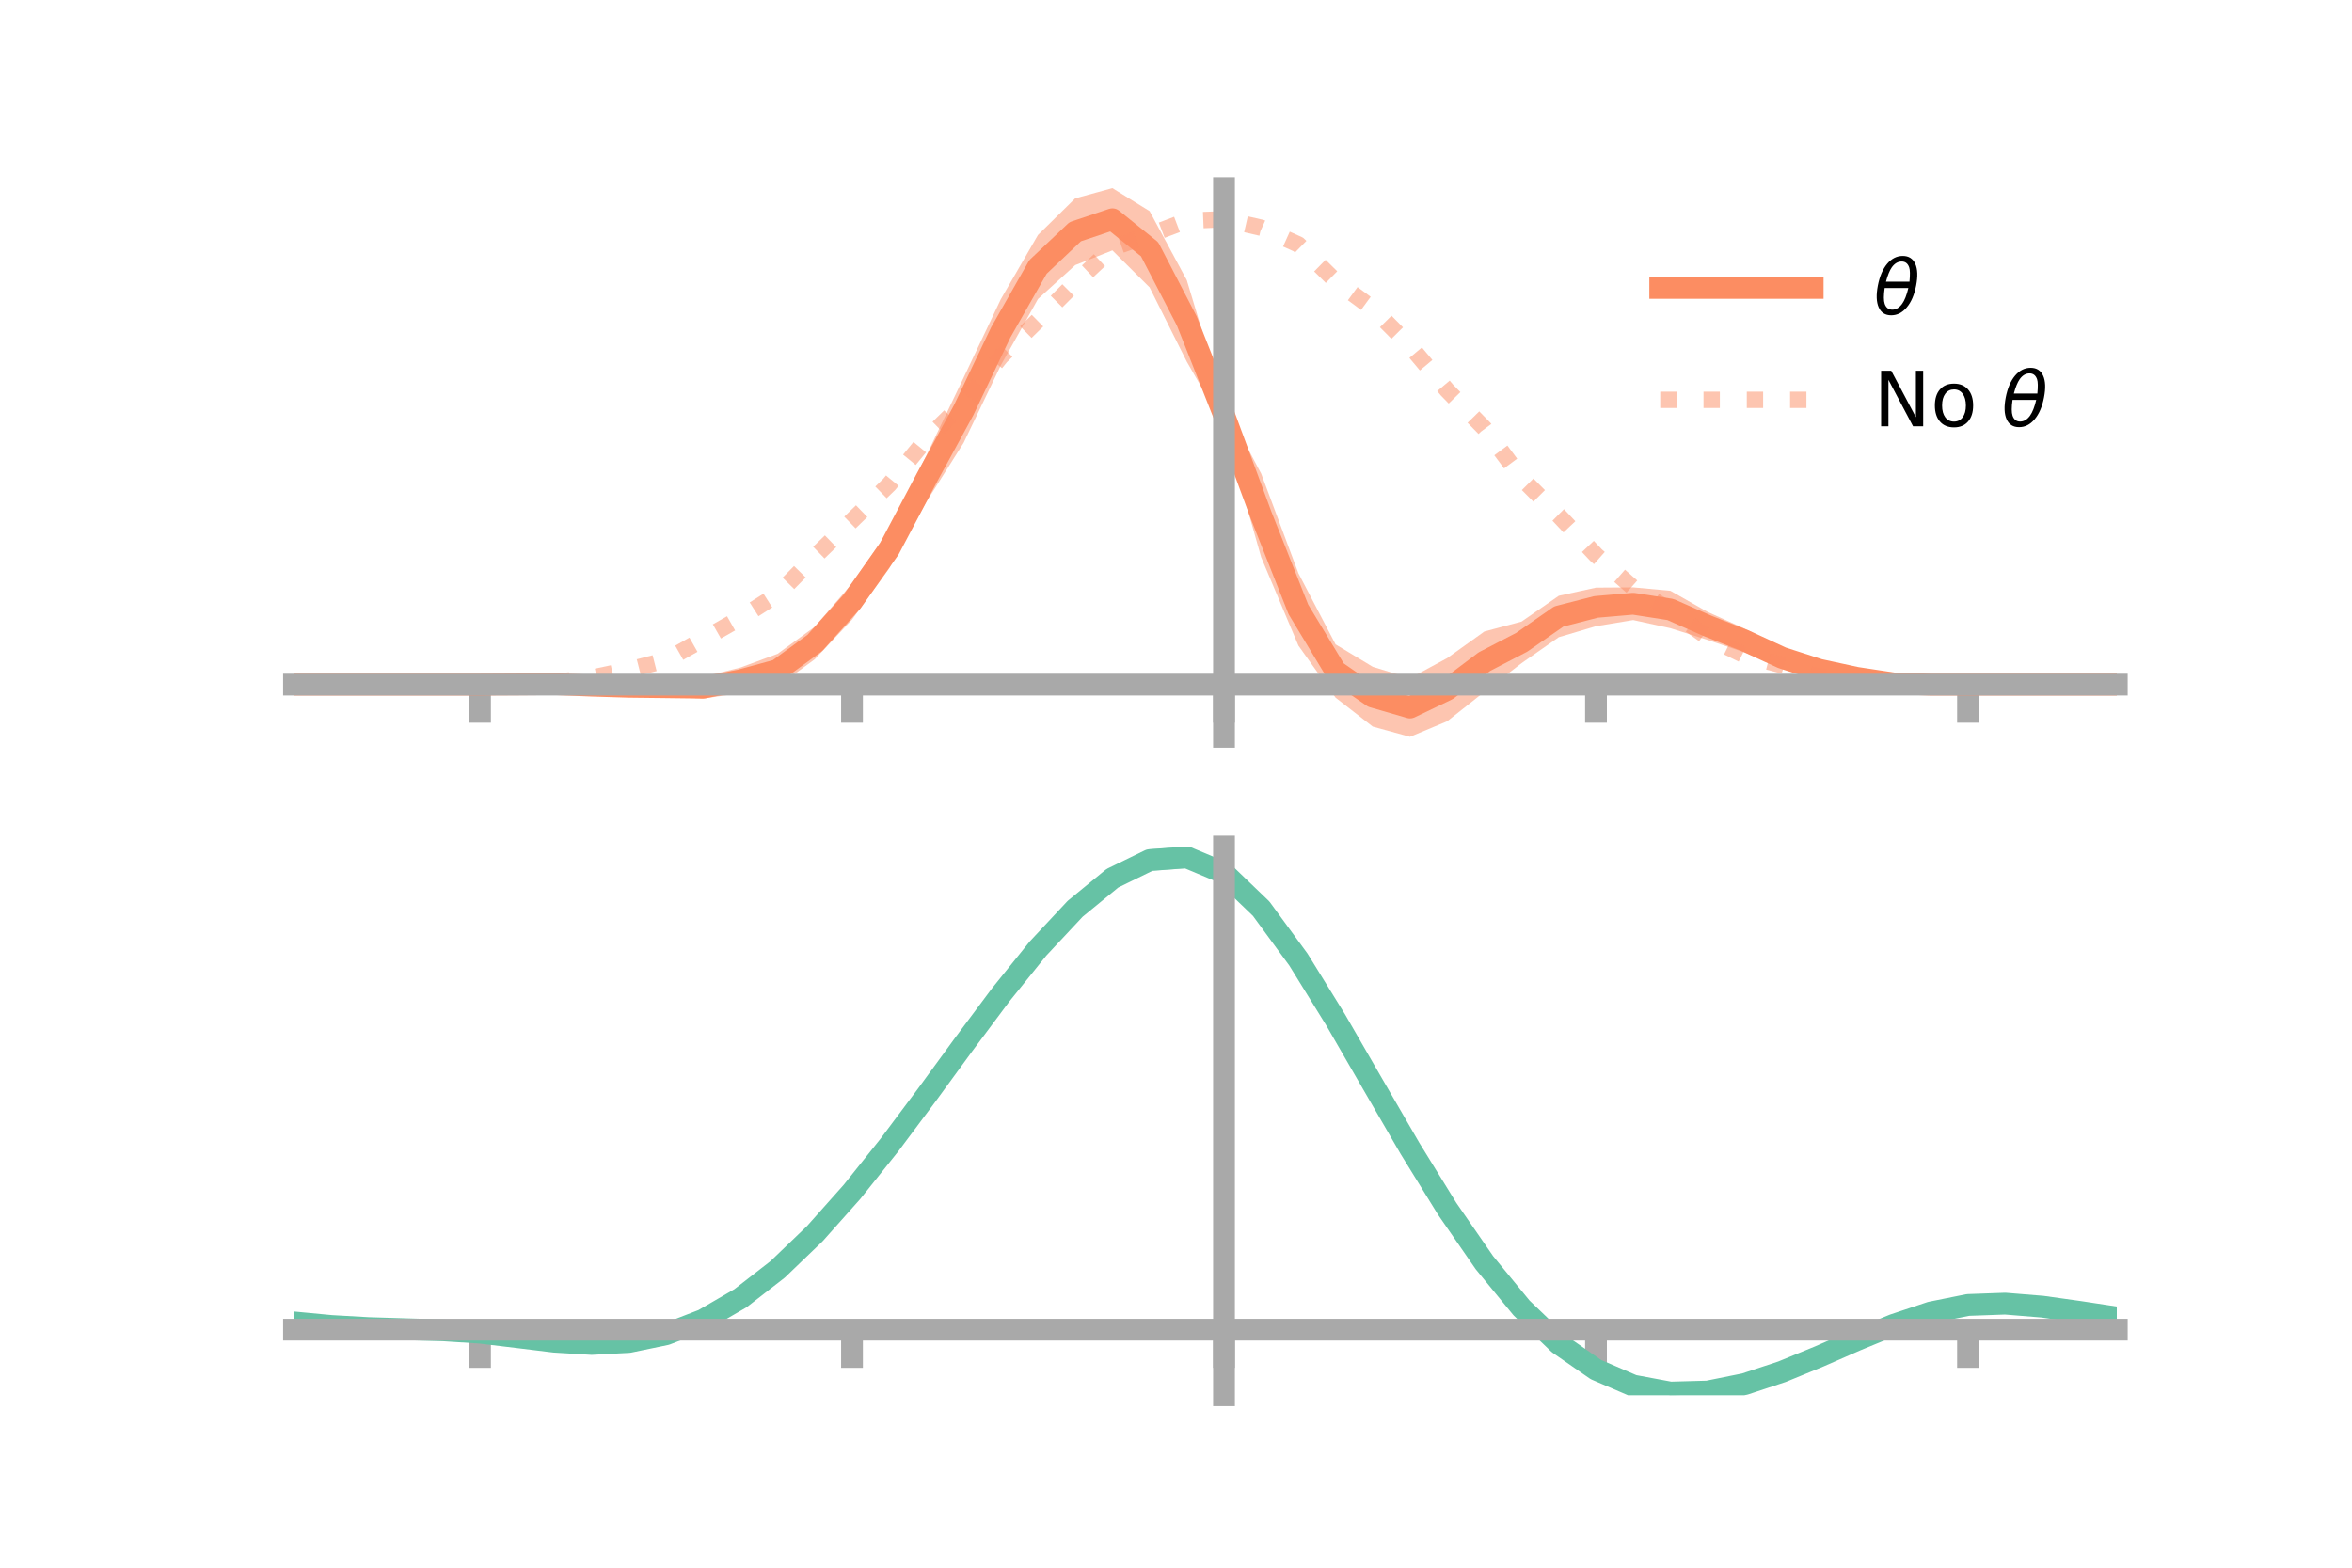 <?xml version="1.0" encoding="utf-8" standalone="no"?>
<!DOCTYPE svg PUBLIC "-//W3C//DTD SVG 1.1//EN"
  "http://www.w3.org/Graphics/SVG/1.1/DTD/svg11.dtd">
<!-- Created with matplotlib (https://matplotlib.org/) -->
<svg height="144pt" version="1.1" viewBox="0 0 216 144" width="216pt" xmlns="http://www.w3.org/2000/svg" xmlns:xlink="http://www.w3.org/1999/xlink">
 <defs>
  <style type="text/css">*{stroke-linecap:butt;stroke-linejoin:round;}</style>
 </defs>
 <g id="figure_1">
  <g id="patch_1">
   <path d="M 0 144 
L 216 144 
L 216 0 
L 0 0 
z
" style="fill:none;"/>
  </g>
  <g id="axes_1">
   <g id="patch_2">
    <path d="M 27 67.68 
L 194.4 67.68 
L 194.4 17.28 
L 27 17.28 
z
" style="fill:none;"/>
   </g>
   <g id="PolyCollection_1">
    <path clip-path="url(#p256a913e30)" d="M 27 62.884 
L 27 62.884 
L 30.416 62.884 
L 33.833 62.884 
L 37.249 62.884 
L 40.665 62.884 
L 44.082 62.882 
L 47.498 62.794 
L 50.914 62.681 
L 54.331 62.652 
L 57.747 62.643 
L 61.163 62.298 
L 64.58 62.159 
L 67.996 61.318 
L 71.412 60.056 
L 74.829 57.568 
L 78.245 53.602 
L 81.661 48.644 
L 85.078 41.832 
L 88.494 34.692 
L 91.91 27.489 
L 95.327 21.58 
L 98.743 18.22 
L 102.159 17.28 
L 105.576 19.394 
L 108.992 25.738 
L 112.408 37.061 
L 115.824 43.509 
L 119.241 52.655 
L 122.657 59.19 
L 126.073 61.251 
L 129.49 62.294 
L 132.906 60.45 
L 136.322 58.005 
L 139.739 57.094 
L 143.155 54.725 
L 146.571 53.979 
L 149.988 53.954 
L 153.404 54.268 
L 156.82 56.207 
L 160.237 57.744 
L 163.653 59.534 
L 167.069 61.026 
L 170.486 61.909 
L 173.902 62.613 
L 177.318 62.815 
L 180.735 62.883 
L 184.151 62.884 
L 187.567 62.884 
L 190.984 62.884 
L 194.4 62.884 
L 194.4 62.884 
L 194.4 62.884 
L 190.984 62.884 
L 187.567 62.884 
L 184.151 62.884 
L 180.735 62.885 
L 177.318 62.955 
L 173.902 62.939 
L 170.486 62.61 
L 167.069 62.016 
L 163.653 61.304 
L 160.237 59.938 
L 156.82 58.78 
L 153.404 57.701 
L 149.988 56.955 
L 146.571 57.518 
L 143.155 58.529 
L 139.739 60.913 
L 136.322 63.546 
L 132.906 66.25 
L 129.49 67.68 
L 126.073 66.742 
L 122.657 64.084 
L 119.241 59.3 
L 115.824 51.19 
L 112.408 39.161 
L 108.992 33.224 
L 105.576 26.399 
L 102.159 23 
L 98.743 24.352 
L 95.327 27.46 
L 91.91 33.561 
L 88.494 40.678 
L 85.078 46.085 
L 81.661 52.205 
L 78.245 56.916 
L 74.829 60.552 
L 71.412 63.055 
L 67.996 63.66 
L 64.58 64.174 
L 61.163 63.95 
L 57.747 63.524 
L 54.331 63.307 
L 50.914 62.999 
L 47.498 62.935 
L 44.082 62.885 
L 40.665 62.884 
L 37.249 62.884 
L 33.833 62.884 
L 30.416 62.884 
L 27 62.884 
z
" style="fill:#fc8d62;fill-opacity:0.5;"/>
   </g>
   <g id="matplotlib.axis_1">
    <g id="xtick_1">
     <g id="line2d_1">
      <defs>
       <path d="M 0 0 
L 0 3.5 
" id="me1608c1514" style="stroke:#a9a9a9;stroke-width:2;"/>
      </defs>
      <g>
       <use style="fill:#a9a9a9;stroke:#a9a9a9;stroke-width:2;" x="44.082" xlink:href="#me1608c1514" y="62.884"/>
      </g>
     </g>
    </g>
    <g id="xtick_2">
     <g id="line2d_2">
      <g>
       <use style="fill:#a9a9a9;stroke:#a9a9a9;stroke-width:2;" x="78.245" xlink:href="#me1608c1514" y="62.884"/>
      </g>
     </g>
    </g>
    <g id="xtick_3">
     <g id="line2d_3">
      <g>
       <use style="fill:#a9a9a9;stroke:#a9a9a9;stroke-width:2;" x="112.408" xlink:href="#me1608c1514" y="62.884"/>
      </g>
     </g>
    </g>
    <g id="xtick_4">
     <g id="line2d_4">
      <g>
       <use style="fill:#a9a9a9;stroke:#a9a9a9;stroke-width:2;" x="146.571" xlink:href="#me1608c1514" y="62.884"/>
      </g>
     </g>
    </g>
    <g id="xtick_5">
     <g id="line2d_5">
      <g>
       <use style="fill:#a9a9a9;stroke:#a9a9a9;stroke-width:2;" x="180.735" xlink:href="#me1608c1514" y="62.884"/>
      </g>
     </g>
    </g>
   </g>
   <g id="matplotlib.axis_2"/>
   <g id="line2d_6">
    <path clip-path="url(#p256a913e30)" d="M 27 62.884 
L 30.416 62.884 
L 33.833 62.884 
L 37.249 62.884 
L 40.665 62.884 
L 44.082 62.883 
L 47.498 62.865 
L 50.914 62.84 
L 54.331 62.98 
L 57.747 63.084 
L 61.163 63.124 
L 64.58 63.167 
L 67.996 62.489 
L 71.412 61.556 
L 74.829 59.06 
L 78.245 55.259 
L 81.661 50.424 
L 85.078 43.958 
L 88.494 37.685 
L 91.91 30.525 
L 95.327 24.52 
L 98.743 21.286 
L 102.159 20.14 
L 105.576 22.897 
L 108.992 29.481 
L 112.408 38.111 
L 115.824 47.349 
L 119.241 55.977 
L 122.657 61.637 
L 126.073 63.997 
L 129.49 64.987 
L 132.906 63.35 
L 136.322 60.776 
L 139.739 59.003 
L 143.155 56.627 
L 146.571 55.748 
L 149.988 55.454 
L 153.404 55.984 
L 156.82 57.494 
L 160.237 58.841 
L 163.653 60.419 
L 167.069 61.521 
L 170.486 62.259 
L 173.902 62.776 
L 177.318 62.885 
L 180.735 62.884 
L 184.151 62.884 
L 187.567 62.884 
L 190.984 62.884 
L 194.4 62.884 
" style="fill:none;stroke:#fc8d62;stroke-linecap:square;stroke-width:2;"/>
   </g>
   <g id="line2d_7">
    <path clip-path="url(#p256a913e30)" d="M 27 62.884 
L 30.416 62.884 
L 33.833 62.884 
L 37.249 62.884 
L 40.665 62.884 
L 44.082 62.884 
L 47.498 62.839 
L 50.914 62.667 
L 54.331 62.25 
L 57.747 61.521 
L 61.163 60.644 
L 64.58 58.714 
L 67.996 56.767 
L 71.412 54.595 
L 74.829 51.119 
L 78.245 47.809 
L 81.661 44.495 
L 85.078 40.331 
L 88.494 37.003 
L 91.91 32.77 
L 95.327 29.407 
L 98.743 25.99 
L 102.159 22.781 
L 105.576 21.569 
L 108.992 20.274 
L 112.408 20.14 
L 115.824 20.92 
L 119.241 22.459 
L 122.657 25.821 
L 126.073 28.332 
L 129.49 31.777 
L 132.906 35.85 
L 136.322 39.341 
L 139.739 43.932 
L 143.155 47.354 
L 146.571 50.987 
L 149.988 53.991 
L 153.404 56.079 
L 156.82 58.535 
L 160.237 60.215 
L 163.653 61.106 
L 167.069 62.118 
L 170.486 62.618 
L 173.902 62.821 
L 177.318 62.893 
L 180.735 62.884 
L 184.151 62.884 
L 187.567 62.884 
L 190.984 62.884 
L 194.4 62.884 
" style="fill:none;stroke:#fc8d62;stroke-dasharray:1.5,2.475;stroke-dashoffset:0;stroke-opacity:0.5;stroke-width:1.5;"/>
   </g>
   <g id="patch_3">
    <path d="M 112.408 67.68 
L 112.408 17.28 
" style="fill:none;stroke:#a9a9a9;stroke-linecap:square;stroke-linejoin:miter;stroke-width:2;"/>
   </g>
   <g id="patch_4">
    <path d="M 194.4 67.68 
L 194.4 17.28 
" style="fill:none;"/>
   </g>
   <g id="patch_5">
    <path d="M 27 62.884 
L 194.4 62.884 
" style="fill:none;stroke:#a9a9a9;stroke-linecap:square;stroke-linejoin:miter;stroke-width:2;"/>
   </g>
   <g id="patch_6">
    <path d="M 27 17.28 
L 194.4 17.28 
" style="fill:none;"/>
   </g>
   <g id="legend_1">
    <g id="line2d_8">
     <path d="M 152.47 26.449 
L 166.47 26.449 
" style="fill:none;stroke:#fc8d62;stroke-linecap:square;stroke-width:2;"/>
    </g>
    <g id="line2d_9"/>
    <g id="text_1">
     <!-- $\theta$ -->
     <g transform="translate(172.07 28.899)scale(0.07 -0.07)">
      <defs>
       <path d="M 45.516 34.672 
L 14.453 34.672 
Q 12.359 20.062 14.5 13.875 
Q 17.188 6.25 24.469 6.25 
Q 31.781 6.25 37.359 13.922 
Q 42.234 20.656 45.516 34.672 
z
M 47.016 42.969 
Q 48.344 56.844 46.625 61.719 
Q 43.953 69.438 36.766 69.438 
Q 29.297 69.438 23.828 61.812 
Q 19.531 55.672 16.156 42.969 
z
M 38.188 76.766 
Q 49.906 76.766 54.594 66.406 
Q 59.281 56.109 55.719 37.844 
Q 52.203 19.625 43.453 9.281 
Q 34.766 -1.125 23.047 -1.125 
Q 11.281 -1.125 6.641 9.281 
Q 2 19.625 5.516 37.844 
Q 9.078 56.109 17.719 66.406 
Q 26.422 76.766 38.188 76.766 
z
" id="DejaVuSans-Oblique-952"/>
      </defs>
      <use transform="translate(0 0.234)" xlink:href="#DejaVuSans-Oblique-952"/>
     </g>
    </g>
    <g id="line2d_10">
     <path d="M 152.47 36.724 
L 166.47 36.724 
" style="fill:none;stroke:#fc8d62;stroke-dasharray:1.5,2.475;stroke-dashoffset:0;stroke-opacity:0.5;stroke-width:1.5;"/>
    </g>
    <g id="line2d_11"/>
    <g id="text_2">
     <!-- No $\theta$ -->
     <g transform="translate(172.07 39.174)scale(0.07 -0.07)">
      <defs>
       <path d="M 9.812 72.906 
L 23.094 72.906 
L 55.422 11.922 
L 55.422 72.906 
L 64.984 72.906 
L 64.984 0 
L 51.703 0 
L 19.391 60.984 
L 19.391 0 
L 9.812 0 
z
" id="DejaVuSans-78"/>
       <path d="M 30.609 48.391 
Q 23.391 48.391 19.188 42.75 
Q 14.984 37.109 14.984 27.297 
Q 14.984 17.484 19.156 11.844 
Q 23.344 6.203 30.609 6.203 
Q 37.797 6.203 41.984 11.859 
Q 46.188 17.531 46.188 27.297 
Q 46.188 37.016 41.984 42.703 
Q 37.797 48.391 30.609 48.391 
z
M 30.609 56 
Q 42.328 56 49.016 48.375 
Q 55.719 40.766 55.719 27.297 
Q 55.719 13.875 49.016 6.219 
Q 42.328 -1.422 30.609 -1.422 
Q 18.844 -1.422 12.172 6.219 
Q 5.516 13.875 5.516 27.297 
Q 5.516 40.766 12.172 48.375 
Q 18.844 56 30.609 56 
z
" id="DejaVuSans-111"/>
       <path id="DejaVuSans-32"/>
      </defs>
      <use transform="translate(0 0.234)" xlink:href="#DejaVuSans-78"/>
      <use transform="translate(74.805 0.234)" xlink:href="#DejaVuSans-111"/>
      <use transform="translate(135.986 0.234)" xlink:href="#DejaVuSans-32"/>
      <use transform="translate(167.773 0.234)" xlink:href="#DejaVuSans-Oblique-952"/>
     </g>
    </g>
   </g>
  </g>
  <g id="axes_2">
   <g id="patch_7">
    <path d="M 27 128.16 
L 194.4 128.16 
L 194.4 77.76 
L 27 77.76 
z
" style="fill:none;"/>
   </g>
   <g id="PolyCollection_2">
    <path clip-path="url(#ped2edb5f4b)" d="M 27 121.516 
L 27 121.427 
L 30.416 121.76 
L 33.833 121.955 
L 37.249 122.059 
L 40.665 122.16 
L 44.082 122.38 
L 47.498 122.788 
L 50.914 123.196 
L 54.331 123.392 
L 57.747 123.205 
L 61.163 122.497 
L 64.58 121.162 
L 67.996 119.136 
L 71.412 116.417 
L 74.829 113.049 
L 78.245 109.112 
L 81.661 104.728 
L 85.078 100.05 
L 88.494 95.267 
L 91.91 90.593 
L 95.327 86.266 
L 98.743 82.546 
L 102.159 79.701 
L 105.576 78.011 
L 108.992 77.76 
L 112.408 79.219 
L 115.824 82.551 
L 119.241 87.291 
L 122.657 92.907 
L 126.073 98.917 
L 129.49 104.91 
L 132.906 110.549 
L 136.322 115.577 
L 139.739 119.813 
L 143.155 123.149 
L 146.571 125.545 
L 149.988 127.026 
L 153.404 127.666 
L 156.82 127.579 
L 160.237 126.903 
L 163.653 125.796 
L 167.069 124.425 
L 170.486 122.962 
L 173.902 121.581 
L 177.318 120.458 
L 180.735 119.774 
L 184.151 119.653 
L 187.567 119.94 
L 190.984 120.43 
L 194.4 120.964 
L 194.4 121.079 
L 194.4 121.079 
L 190.984 120.574 
L 187.567 120.106 
L 184.151 119.834 
L 180.735 119.96 
L 177.318 120.652 
L 173.902 121.808 
L 170.486 123.245 
L 167.069 124.773 
L 163.653 126.204 
L 160.237 127.357 
L 156.82 128.06 
L 153.404 128.16 
L 149.988 127.527 
L 146.571 126.065 
L 143.155 123.719 
L 139.739 120.478 
L 136.322 116.379 
L 132.906 111.52 
L 129.49 106.068 
L 126.073 100.267 
L 122.657 94.441 
L 119.241 88.99 
L 115.824 84.386 
L 112.408 81.151 
L 108.992 79.744 
L 105.576 79.998 
L 102.159 81.643 
L 98.743 84.398 
L 95.327 87.989 
L 91.91 92.151 
L 88.494 96.635 
L 85.078 101.21 
L 81.661 105.673 
L 78.245 109.847 
L 74.829 113.586 
L 71.412 116.784 
L 67.996 119.37 
L 64.58 121.315 
L 61.163 122.624 
L 57.747 123.33 
L 54.331 123.507 
L 50.914 123.289 
L 47.498 122.86 
L 44.082 122.448 
L 40.665 122.232 
L 37.249 122.13 
L 33.833 122.024 
L 30.416 121.833 
L 27 121.516 
z
" style="fill:#66c2a5;fill-opacity:0.5;"/>
   </g>
   <g id="matplotlib.axis_3">
    <g id="xtick_6">
     <g id="line2d_12">
      <g>
       <use style="fill:#a9a9a9;stroke:#a9a9a9;stroke-width:2;" x="44.082" xlink:href="#me1608c1514" y="122.14"/>
      </g>
     </g>
    </g>
    <g id="xtick_7">
     <g id="line2d_13">
      <g>
       <use style="fill:#a9a9a9;stroke:#a9a9a9;stroke-width:2;" x="78.245" xlink:href="#me1608c1514" y="122.14"/>
      </g>
     </g>
    </g>
    <g id="xtick_8">
     <g id="line2d_14">
      <g>
       <use style="fill:#a9a9a9;stroke:#a9a9a9;stroke-width:2;" x="112.408" xlink:href="#me1608c1514" y="122.14"/>
      </g>
     </g>
    </g>
    <g id="xtick_9">
     <g id="line2d_15">
      <g>
       <use style="fill:#a9a9a9;stroke:#a9a9a9;stroke-width:2;" x="146.571" xlink:href="#me1608c1514" y="122.14"/>
      </g>
     </g>
    </g>
    <g id="xtick_10">
     <g id="line2d_16">
      <g>
       <use style="fill:#a9a9a9;stroke:#a9a9a9;stroke-width:2;" x="180.735" xlink:href="#me1608c1514" y="122.14"/>
      </g>
     </g>
    </g>
   </g>
   <g id="matplotlib.axis_4"/>
   <g id="line2d_17">
    <path clip-path="url(#ped2edb5f4b)" d="M 27 121.472 
L 30.416 121.796 
L 33.833 121.99 
L 37.249 122.095 
L 40.665 122.196 
L 44.082 122.414 
L 47.498 122.824 
L 50.914 123.242 
L 54.331 123.45 
L 57.747 123.267 
L 61.163 122.561 
L 64.58 121.238 
L 67.996 119.253 
L 71.412 116.601 
L 74.829 113.318 
L 78.245 109.479 
L 81.661 105.201 
L 85.078 100.63 
L 88.494 95.951 
L 91.91 91.372 
L 95.327 87.128 
L 98.743 83.472 
L 102.159 80.672 
L 105.576 79.005 
L 108.992 78.752 
L 112.408 80.185 
L 115.824 83.469 
L 119.241 88.14 
L 122.657 93.674 
L 126.073 99.592 
L 129.49 105.489 
L 132.906 111.034 
L 136.322 115.978 
L 139.739 120.146 
L 143.155 123.434 
L 146.571 125.805 
L 149.988 127.276 
L 153.404 127.913 
L 156.82 127.819 
L 160.237 127.13 
L 163.653 126 
L 167.069 124.599 
L 170.486 123.103 
L 173.902 121.695 
L 177.318 120.555 
L 180.735 119.867 
L 184.151 119.744 
L 187.567 120.023 
L 190.984 120.502 
L 194.4 121.021 
" style="fill:none;stroke:#66c2a5;stroke-linecap:square;stroke-width:2;"/>
   </g>
   <g id="patch_8">
    <path d="M 112.408 128.16 
L 112.408 77.76 
" style="fill:none;stroke:#a9a9a9;stroke-linecap:square;stroke-linejoin:miter;stroke-width:2;"/>
   </g>
   <g id="patch_9">
    <path d="M 194.4 128.16 
L 194.4 77.76 
" style="fill:none;"/>
   </g>
   <g id="patch_10">
    <path d="M 27 122.14 
L 194.4 122.14 
" style="fill:none;stroke:#a9a9a9;stroke-linecap:square;stroke-linejoin:miter;stroke-width:2;"/>
   </g>
   <g id="patch_11">
    <path d="M 27 77.76 
L 194.4 77.76 
" style="fill:none;"/>
   </g>
  </g>
 </g>
 <defs>
  <clipPath id="p256a913e30">
   <rect height="50.4" width="167.4" x="27" y="17.28"/>
  </clipPath>
  <clipPath id="ped2edb5f4b">
   <rect height="50.4" width="167.4" x="27" y="77.76"/>
  </clipPath>
 </defs>
</svg>
